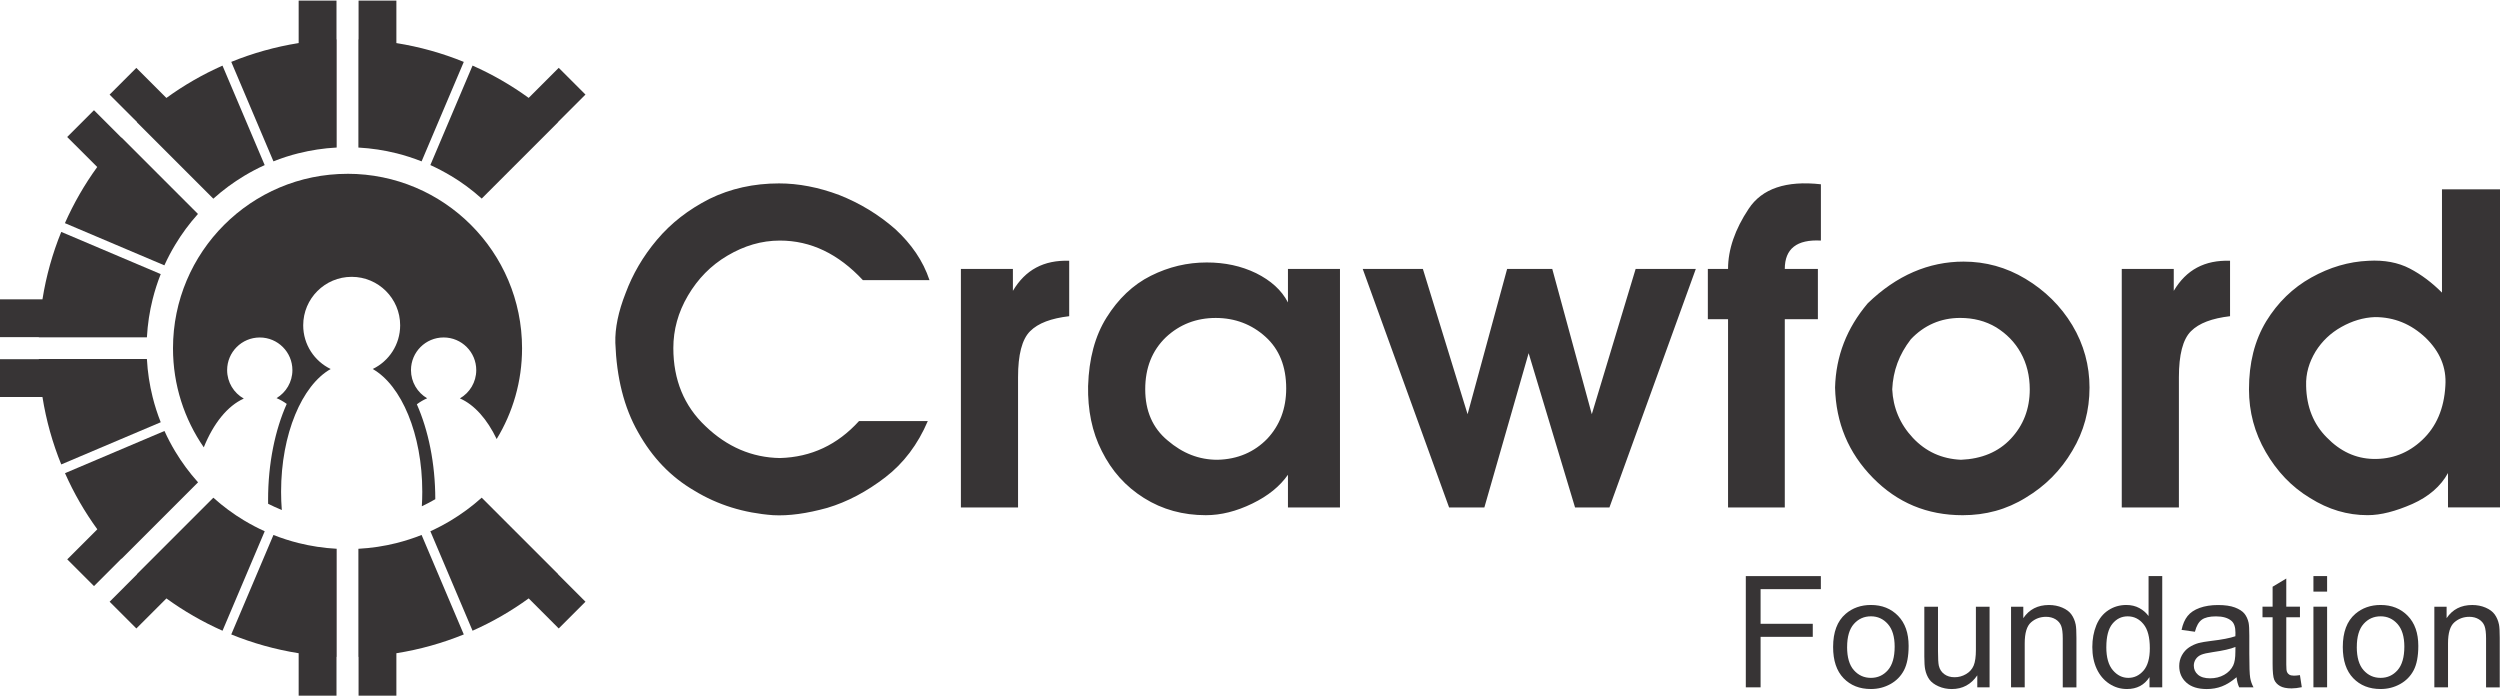 <?xml version="1.0" encoding="UTF-8"?>
<!DOCTYPE svg PUBLIC "-//W3C//DTD SVG 1.1//EN" "http://www.w3.org/Graphics/SVG/1.1/DTD/svg11.dtd">
<!-- Creator: CorelDRAW 2020 (64-Bit) -->
<svg xmlns="http://www.w3.org/2000/svg" xml:space="preserve" width="1.113in" height="0.31in" version="1.1" style="shape-rendering:geometricPrecision; text-rendering:geometricPrecision; image-rendering:optimizeQuality; fill-rule:evenodd; clip-rule:evenodd"
viewBox="0 0 1113.38 309.55"
 xmlns:xlink="http://www.w3.org/1999/xlink"
 xmlns:xodm="http://www.corel.com/coreldraw/odm/2003">
 <defs>
  <style type="text/css">
   <![CDATA[
    .fil0 {fill:#373435}
    .fil2 {fill:#373435;fill-rule:nonzero}
    .fil1 {fill:#373435;fill-rule:nonzero}
   ]]>
  </style>
 </defs>
 <g id="Layer_x0020_1">
  <g id="_2390965301200">
   <path class="fil0" d="M200.76 78.01l0 0c-2.93,-1.76 -5.97,-3.35 -9.1,-4.78l18.79 -44.3c8.87,3.93 17.24,8.76 25,14.39l13.38 -13.39 11.91 11.91 -12.23 12.22 0.06 0.06 -34.04 34.04 -0.06 -0.05 -0 0c-4.22,-3.79 -8.81,-7.19 -13.7,-10.12z"/>
   <path class="fil0" d="M60.98 54.14l0.06 -0.06 -12.23 -12.22 11.91 -11.91 13.38 13.39c7.76,-5.63 16.13,-10.47 24.99,-14.39l18.79 44.3c-3.14,1.42 -6.17,3.02 -9.11,4.78l0 0c-4.89,2.94 -9.48,6.33 -13.7,10.12l-0 -0 -0.06 0.06 -34.04 -34.04z"/>
   <path class="fil0" d="M29.94 60.72l11.91 -11.91 12.22 12.22 0.06 -0.06 34.04 34.04 -0.06 0.06 0 0c-3.79,4.22 -7.18,8.81 -10.12,13.71l0 -0c-1.76,2.93 -3.36,5.97 -4.78,9.11l-44.3 -18.79c3.93,-8.86 8.76,-17.24 14.39,-25l-13.39 -13.38z"/>
   <path class="fil0" d="M149.94 65.43l-0.08 0 0 0c-5.78,0.31 -11.41,1.18 -16.85,2.54l0 -0.01c-3.85,0.96 -7.6,2.17 -11.23,3.62l-18.79 -44.3c9.52,-3.87 19.57,-6.71 30.02,-8.38l0 -18.91 16.85 0 0 17.28 0.08 0 0 48.15z"/>
   <path class="fil0" d="M159.61 17.28l0.08 0 0 -17.28 16.84 0 0 18.91c10.44,1.67 20.5,4.5 30.02,8.38l-18.79 44.3c-3.63,-1.44 -7.38,-2.65 -11.23,-3.62l0 0.01c-5.43,-1.36 -11.07,-2.22 -16.84,-2.54l0 -0 -0.08 -0 0 -48.15z"/>
   <path class="fil0" d="M17.28 149.94l0 -0.07 -17.28 0 0 -16.85 18.91 0c1.66,-10.44 4.5,-20.5 8.37,-30.02l44.3 18.79c-1.44,3.63 -2.65,7.39 -3.61,11.23l0 0c-1.36,5.43 -2.22,11.07 -2.54,16.85l-0 0 -0 0.07 -48.15 0z"/>
   <path class="fil0" d="M54.14 248.57l-0.05 -0.06 -12.23 12.23 -11.91 -11.91 13.39 -13.38c-5.63,-7.76 -10.47,-16.13 -14.39,-25l44.3 -18.79c1.42,3.14 3.02,6.18 4.78,9.11l0 0c2.94,4.89 6.33,9.48 10.12,13.7l-0 0 0.05 0.06 -34.04 34.04z"/>
   <path class="fil0" d="M108.78 231.54l-0 0c2.93,1.76 5.97,3.36 9.11,4.78l-18.79 44.3c-8.86,-3.93 -17.23,-8.76 -24.99,-14.39l-13.38 13.38 -11.91 -11.91 12.22 -12.23 -0.06 -0.06 34.04 -34.04 0.06 0.06 0 -0c4.22,3.79 8.81,7.19 13.7,10.12z"/>
   <path class="fil0" d="M149.94 292.27l-0.08 0 0 17.28 -16.85 0 0 -18.91c-10.44,-1.66 -20.5,-4.5 -30.02,-8.37l18.79 -44.3c3.63,1.44 7.39,2.65 11.23,3.61l0 -0c5.44,1.35 11.07,2.22 16.85,2.53l0 0 0.08 0 0 48.15z"/>
   <path class="fil0" d="M176.53 241.58l0 0c3.85,-0.96 7.6,-2.17 11.23,-3.61l18.79 44.3c-9.52,3.87 -19.57,6.71 -30.02,8.37l0 18.91 -16.84 0 0 -17.28 -0.08 0 0 -48.15 0.08 -0 0 -0c5.78,-0.31 11.41,-1.17 16.84,-2.53z"/>
   <path class="fil0" d="M248.57 255.41l-0.06 0.06 12.23 12.23 -11.91 11.91 -13.38 -13.39c-7.76,5.63 -16.13,10.47 -25,14.4l-18.79 -44.3c3.13,-1.42 6.17,-3.02 9.1,-4.78l0 -0c4.89,-2.94 9.48,-6.33 13.7,-10.12l0 0 0.06 -0.06 34.04 34.04z"/>
   <path class="fil0" d="M67.97 176.54l-0 0c0.96,3.85 2.17,7.6 3.61,11.23l-44.3 18.79c-3.87,-9.52 -6.71,-19.58 -8.37,-30.02l-18.91 0 0 -16.85 17.28 0 0 -0.08 48.15 0 0 0.08 0 0c0.31,5.78 1.18,11.41 2.54,16.85z"/>
   <path class="fil0" d="M154.77 77.12c42.93,0 77.73,34.8 77.73,77.72 0,14.8 -4.13,28.63 -11.31,40.41 -4.22,-8.83 -9.91,-15.28 -16.37,-18.1 4.35,-2.51 7.28,-7.21 7.28,-12.6 0,-8.03 -6.51,-14.54 -14.53,-14.54 -8.03,0 -14.54,6.51 -14.54,14.54 0,5.35 2.89,10.02 7.2,12.55 -1.58,0.68 -3.11,1.57 -4.59,2.67 5.12,11.57 8.2,26.27 8.22,42.27 -1.95,1.13 -3.95,2.19 -6,3.15 0.13,-2.13 0.2,-4.28 0.2,-6.48 0,-25.68 -9.29,-47.4 -22.08,-54.65 7.24,-3.48 12.23,-10.89 12.23,-19.46 0,-11.92 -9.67,-21.59 -21.59,-21.59 -11.93,0 -21.59,9.67 -21.59,21.59 0,8.57 4.99,15.97 12.23,19.46 -12.79,7.25 -22.08,28.98 -22.08,54.65 0,2.77 0.11,5.5 0.32,8.16 -1.33,-0.49 -5.46,-2.46 -6.1,-2.79 -0.01,-0.61 -0.01,-1.22 -0.01,-1.83 0,-16.17 3.11,-31.01 8.3,-42.65 -1.46,-1.06 -2.98,-1.92 -4.54,-2.57 4.24,-2.54 7.07,-7.18 7.07,-12.47 0,-8.03 -6.51,-14.54 -14.53,-14.54 -8.03,0 -14.54,6.51 -14.54,14.54 0,5.44 2.99,10.19 7.42,12.67 -7.26,3.24 -13.53,11.07 -17.82,21.71 -8.65,-12.53 -13.71,-27.72 -13.71,-44.09 0,-42.93 34.8,-77.72 77.72,-77.72z"/>
   <path class="fil1" d="M273.85 225.72m0.19 -73.31c0.57,15.5 3.83,28.71 10.14,39.81 6.32,11.3 14.55,19.91 25.07,26.03 10.34,6.31 22.01,9.95 35.03,10.91 7.08,0.39 15.12,-0.76 24.12,-3.25 9,-2.68 17.61,-7.28 25.84,-13.59 8.23,-6.31 14.55,-14.74 18.95,-25.07l-30.63 0c-9.57,10.53 -21.24,16.08 -35.22,16.46 -12.44,-0.19 -23.55,-4.98 -33.12,-14.17 -9.57,-9 -14.35,-20.67 -14.35,-34.83 0,-8.04 2.11,-15.89 6.51,-23.35 4.4,-7.46 10.15,-13.4 17.61,-17.8 7.46,-4.4 15.12,-6.7 23.35,-6.7 13.78,0 26.03,5.93 36.94,17.61l29.67 0c-2.87,-8.61 -8.04,-16.08 -15.31,-22.78 -7.46,-6.5 -15.7,-11.48 -24.88,-15.12 -9.19,-3.45 -18.19,-5.17 -26.8,-5.17 -11.29,0 -21.63,2.3 -31.01,6.89 -9.38,4.79 -17.04,10.72 -23.35,18.19 -6.31,7.46 -10.91,15.5 -13.97,23.74 -3.25,8.23 -4.78,15.69 -4.59,22.2zm153.89 73.31m0 0l25.46 0 0 -58c0,-9.95 1.72,-16.84 5.36,-20.48 3.63,-3.64 9.38,-5.74 17.42,-6.7l0 -24.69c-11.3,-0.38 -19.52,4.02 -25.07,13.4l0 -9.76 -23.16 0 0 106.23zm56.46 0m0.19 -54.17c-0.19,10.72 1.72,20.48 6.13,29.09 4.4,8.81 10.53,15.7 18.76,20.87 8.23,5.17 17.42,7.65 27.56,7.65 6.7,0 13.59,-1.72 20.67,-5.17 7.08,-3.44 12.25,-7.66 15.89,-12.83l0 14.55 23.17 0 0 -106.23 -23.17 0 0 14.93c-2.87,-5.55 -7.65,-9.76 -14.16,-13.02 -6.7,-3.25 -13.97,-4.78 -22.01,-4.78 -8.61,0 -16.85,1.91 -24.89,5.93 -8.04,4.02 -14.55,10.33 -19.71,18.57 -5.17,8.23 -7.85,18.37 -8.23,30.43zm57.61 32.93c-8.23,0 -15.5,-2.87 -22.2,-8.61 -6.7,-5.55 -9.96,-13.21 -9.96,-22.78 0,-9.57 3.06,-17.23 9.19,-23.16 6.13,-5.74 13.59,-8.61 22.2,-8.61 8.61,0 16.08,2.87 22.2,8.42 6.12,5.55 9.19,13.2 9.19,22.97 0,9 -2.87,16.46 -8.42,22.39 -5.74,5.93 -13.21,9.19 -22.2,9.38zm64.7 21.24m0 -106.23l38.47 106.23 15.7 0 19.72 -68.72 20.67 68.72 15.31 0 38.47 -106.23 -26.8 0 -19.52 64.7 -17.61 -64.7 -20.1 0 -17.61 64.7 -19.91 -64.7 -26.8 0zm153.7 106.23m9 -106.23l-9 0 0 22.39 9 0 0 83.84 25.27 0 0 -83.84 14.74 0 0 -22.39 -14.74 0c0,-9 5.36,-13.21 16.08,-12.63l0 -25.07c-15.5,-1.72 -26.22,1.91 -32.16,10.91 -6.13,9.19 -9.19,18.19 -9.19,26.8zm47.66 106.23m14.55 -90.92c-9.38,11.1 -14.17,23.54 -14.55,37.52 0.38,15.69 5.93,29.09 16.84,40.2 10.91,11.1 24.12,16.65 40.01,16.65 10.14,0 19.52,-2.49 28.14,-7.85 8.61,-5.17 15.5,-12.06 20.67,-20.86 5.17,-8.61 7.66,-17.99 7.66,-28.14 0,-9.76 -2.49,-19.14 -7.66,-27.76 -5.17,-8.61 -12.25,-15.5 -20.86,-20.67 -8.61,-5.17 -17.8,-7.66 -27.56,-7.66 -15.5,0 -29.86,6.13 -42.69,18.57zm19.14 16.08c5.93,-6.32 13.4,-9.57 22.01,-9.57 5.93,0 11.29,1.34 16.08,4.21 4.59,2.87 8.23,6.51 10.91,11.3 2.68,4.78 4.02,10.33 4.02,16.27 0,8.8 -2.87,16.08 -8.42,22.01 -5.55,5.93 -13.02,9 -22.2,9.38 -8.61,-0.39 -15.69,-3.64 -21.44,-9.76 -5.74,-6.13 -8.81,-13.4 -9.19,-21.63 0.38,-8.23 3.06,-15.5 8.23,-22.2zm93.98 74.84m0 0l25.46 0 0 -58c0,-9.95 1.72,-16.84 5.36,-20.48 3.64,-3.64 9.38,-5.74 17.42,-6.7l0 -24.69c-11.29,-0.38 -19.52,4.02 -25.07,13.4l0 -9.76 -23.16 0 0 106.23zm56.66 0m85.94 -95.7c-4.4,-4.4 -9.19,-8.04 -14.35,-10.72 -5.17,-2.68 -11.29,-3.83 -18.37,-3.44 -8.81,0.38 -17.23,2.87 -25.46,7.46 -8.23,4.59 -14.93,11.1 -20.1,19.52 -5.17,8.61 -7.65,18.57 -7.65,30.24 0,10.15 2.49,19.33 7.46,27.94 4.98,8.61 11.48,15.51 19.72,20.48 8.23,5.17 16.65,7.65 25.65,7.65 5.94,0 12.44,-1.72 19.91,-4.98 7.27,-3.25 12.63,-7.85 15.89,-13.78l0 15.31 23.16 0 0 -141.65 -25.84 0 0 45.94zm-60.48 41.54c-0.19,-5.55 1.34,-10.53 4.21,-15.31 2.87,-4.59 6.7,-8.23 11.48,-10.91 4.78,-2.68 9.76,-4.21 14.93,-4.4 8.61,0 16.08,3.06 22.59,9.19 6.31,6.13 9.38,13.21 8.8,21.44 -0.57,10.15 -4.02,18.19 -10.33,24.12 -6.31,5.93 -13.59,8.61 -21.82,8.42 -7.85,-0.19 -14.74,-3.44 -20.67,-9.57 -5.93,-5.94 -9,-13.59 -9.19,-22.97z"/>
  </g>
  <polygon class="fil2" points="777.5,305.83 777.5,256.29 810.92,256.29 810.92,262.1 784.08,262.1 784.08,277.53 807.32,277.53 807.32,283.34 784.08,283.34 784.08,305.83 "/>
  <path id="1" class="fil2" d="M816.38 287.87c0,-6.63 1.85,-11.54 5.55,-14.74 3.08,-2.65 6.85,-3.98 11.29,-3.98 4.93,0 8.96,1.61 12.1,4.84 3.13,3.22 4.69,7.68 4.69,13.37 0,4.61 -0.69,8.23 -2.07,10.87 -1.39,2.64 -3.4,4.69 -6.06,6.16 -2.64,1.46 -5.54,2.19 -8.66,2.19 -5.03,0 -9.09,-1.6 -12.19,-4.82 -3.1,-3.22 -4.65,-7.85 -4.65,-13.89zm6.23 0.01c0,4.59 1,8.03 3.01,10.3 2.02,2.28 4.54,3.43 7.6,3.43 3.02,0 5.54,-1.14 7.56,-3.44 2,-2.3 3.01,-5.79 3.01,-10.48 0,-4.43 -1.02,-7.78 -3.03,-10.06 -2.02,-2.28 -4.53,-3.43 -7.53,-3.43 -3.06,0 -5.58,1.13 -7.6,3.4 -2.01,2.27 -3.01,5.7 -3.01,10.27z"/>
  <path id="2" class="fil2" d="M880.59 305.83l0 -5.34c-2.79,4.07 -6.57,6.1 -11.36,6.1 -2.11,0 -4.08,-0.4 -5.91,-1.21 -1.83,-0.82 -3.2,-1.83 -4.08,-3.06 -0.89,-1.24 -1.51,-2.74 -1.87,-4.51 -0.24,-1.2 -0.37,-3.09 -0.37,-5.67l0 -22.22 6.09 0 0 19.87c0,3.17 0.13,5.31 0.37,6.41 0.38,1.6 1.19,2.85 2.43,3.76 1.23,0.91 2.76,1.37 4.58,1.37 1.82,0 3.53,-0.46 5.12,-1.4 1.59,-0.93 2.72,-2.21 3.39,-3.81 0.66,-1.6 0.99,-3.94 0.99,-7l0 -19.2 6.09 0 0 35.91 -5.47 0z"/>
  <path id="3" class="fil2" d="M895.62 305.83l0 -35.91 5.46 0 0 5.1c2.63,-3.91 6.44,-5.86 11.41,-5.86 2.17,0 4.15,0.39 5.96,1.17 1.81,0.77 3.17,1.8 4.07,3.06 0.9,1.26 1.54,2.76 1.89,4.48 0.22,1.13 0.33,3.1 0.33,5.92l0 22.05 -6.09 0 0 -21.82c0,-2.48 -0.23,-4.33 -0.7,-5.56 -0.47,-1.22 -1.31,-2.2 -2.51,-2.94 -1.2,-0.73 -2.62,-1.1 -4.23,-1.1 -2.58,0 -4.81,0.82 -6.69,2.47 -1.88,1.64 -2.81,4.76 -2.81,9.35l0 19.59 -6.09 0z"/>
  <path id="4" class="fil2" d="M957.28 305.83l0 -4.56c-2.27,3.54 -5.61,5.31 -10.03,5.31 -2.86,0 -5.49,-0.78 -7.88,-2.36 -2.4,-1.57 -4.25,-3.77 -5.58,-6.59 -1.31,-2.82 -1.97,-6.06 -1.97,-9.73 0,-3.57 0.6,-6.81 1.79,-9.73 1.2,-2.91 2.99,-5.14 5.37,-6.69 2.37,-1.56 5.05,-2.33 7.99,-2.33 2.17,0 4.09,0.46 5.78,1.37 1.69,0.91 3.06,2.11 4.12,3.57l0 -17.81 6.09 0 0 49.54 -5.67 0zm-19.23 -17.91c0,4.59 0.97,8.02 2.92,10.29 1.94,2.27 4.23,3.4 6.87,3.4 2.67,0 4.93,-1.08 6.8,-3.25 1.85,-2.17 2.79,-5.48 2.79,-9.93 0,-4.89 -0.94,-8.49 -2.85,-10.78 -1.89,-2.3 -4.23,-3.44 -7.01,-3.44 -2.71,0 -4.97,1.09 -6.79,3.3 -1.81,2.2 -2.72,5.67 -2.72,10.41z"/>
  <path id="5" class="fil2" d="M996.04 301.33c-2.26,1.93 -4.44,3.28 -6.52,4.07 -2.09,0.8 -4.33,1.19 -6.72,1.19 -3.94,0 -6.98,-0.96 -9.1,-2.88 -2.12,-1.91 -3.18,-4.37 -3.18,-7.36 0,-1.75 0.4,-3.35 1.2,-4.81 0.81,-1.45 1.86,-2.61 3.15,-3.48 1.3,-0.87 2.76,-1.54 4.38,-1.99 1.2,-0.31 3.01,-0.61 5.42,-0.91 4.91,-0.57 8.54,-1.28 10.86,-2.09 0.02,-0.83 0.03,-1.36 0.03,-1.58 0,-2.47 -0.57,-4.21 -1.73,-5.22 -1.56,-1.37 -3.87,-2.05 -6.94,-2.05 -2.87,0 -4.99,0.51 -6.35,1.51 -1.37,1 -2.37,2.78 -3.03,5.34l-5.95 -0.83c0.54,-2.55 1.43,-4.61 2.68,-6.18 1.24,-1.57 3.04,-2.77 5.4,-3.62 2.34,-0.84 5.07,-1.27 8.16,-1.27 3.07,0 5.57,0.36 7.5,1.08 1.91,0.73 3.33,1.63 4.23,2.72 0.9,1.1 1.54,2.48 1.9,4.15 0.2,1.04 0.3,2.91 0.3,5.59l0 8.07c0,5.64 0.13,9.2 0.38,10.71 0.24,1.51 0.75,2.95 1.49,4.33l-6.37 0c-0.61,-1.28 -1,-2.78 -1.18,-4.5zm-0.48 -13.49c-2.21,0.9 -5.53,1.66 -9.96,2.28 -2.52,0.36 -4.29,0.76 -5.33,1.21 -1.04,0.45 -1.83,1.11 -2.4,1.96 -0.56,0.87 -0.85,1.82 -0.85,2.88 0,1.61 0.61,2.95 1.84,4.03 1.24,1.07 3.04,1.61 5.4,1.61 2.34,0 4.43,-0.51 6.26,-1.54 1.82,-1.02 3.17,-2.41 4.03,-4.17 0.66,-1.37 0.98,-3.39 0.98,-6.06l0.03 -2.21z"/>
  <path id="6" class="fil2" d="M1024.28 300.39l0.83 5.37c-1.7,0.36 -3.24,0.54 -4.57,0.54 -2.2,0 -3.91,-0.35 -5.13,-1.05 -1.21,-0.7 -2.06,-1.61 -2.56,-2.76 -0.5,-1.14 -0.74,-3.54 -0.74,-7.19l0 -20.69 -4.5 0 0 -4.7 4.5 0 0 -8.88 6.09 -3.66 0 12.54 6.09 0 0 4.7 -6.09 0 0 21.04c0,1.74 0.1,2.86 0.32,3.35 0.21,0.5 0.56,0.89 1.04,1.19 0.48,0.29 1.17,0.44 2.07,0.44 0.67,0 1.56,-0.08 2.65,-0.24z"/>
  <path id="7" class="fil2" d="M1030.29 263.2l0 -6.92 6.09 0 0 6.92 -6.09 0zm0 42.62l0 -35.91 6.09 0 0 35.91 -6.09 0z"/>
  <path id="8" class="fil2" d="M1043.37 287.87c0,-6.63 1.85,-11.54 5.55,-14.74 3.08,-2.65 6.85,-3.98 11.29,-3.98 4.93,0 8.96,1.61 12.1,4.84 3.13,3.22 4.69,7.68 4.69,13.37 0,4.61 -0.69,8.23 -2.07,10.87 -1.39,2.64 -3.4,4.69 -6.06,6.16 -2.64,1.46 -5.54,2.19 -8.66,2.19 -5.03,0 -9.09,-1.6 -12.19,-4.82 -3.1,-3.22 -4.65,-7.85 -4.65,-13.89zm6.23 0.01c0,4.59 1,8.03 3.01,10.3 2.02,2.28 4.54,3.43 7.6,3.43 3.02,0 5.54,-1.14 7.56,-3.44 2,-2.3 3.01,-5.79 3.01,-10.48 0,-4.43 -1.02,-7.78 -3.03,-10.06 -2.02,-2.28 -4.53,-3.43 -7.53,-3.43 -3.06,0 -5.58,1.13 -7.6,3.4 -2.01,2.27 -3.01,5.7 -3.01,10.27z"/>
  <path id="9" class="fil2" d="M1084.14 305.83l0 -35.91 5.46 0 0 5.1c2.63,-3.91 6.44,-5.86 11.41,-5.86 2.17,0 4.15,0.39 5.96,1.17 1.81,0.77 3.17,1.8 4.07,3.06 0.9,1.26 1.54,2.76 1.89,4.48 0.22,1.13 0.33,3.1 0.33,5.92l0 22.05 -6.09 0 0 -21.82c0,-2.48 -0.23,-4.33 -0.7,-5.56 -0.47,-1.22 -1.31,-2.2 -2.51,-2.94 -1.2,-0.73 -2.62,-1.1 -4.23,-1.1 -2.58,0 -4.81,0.82 -6.69,2.47 -1.88,1.64 -2.81,4.76 -2.81,9.35l0 19.59 -6.09 0z"/>
 </g>
</svg>
